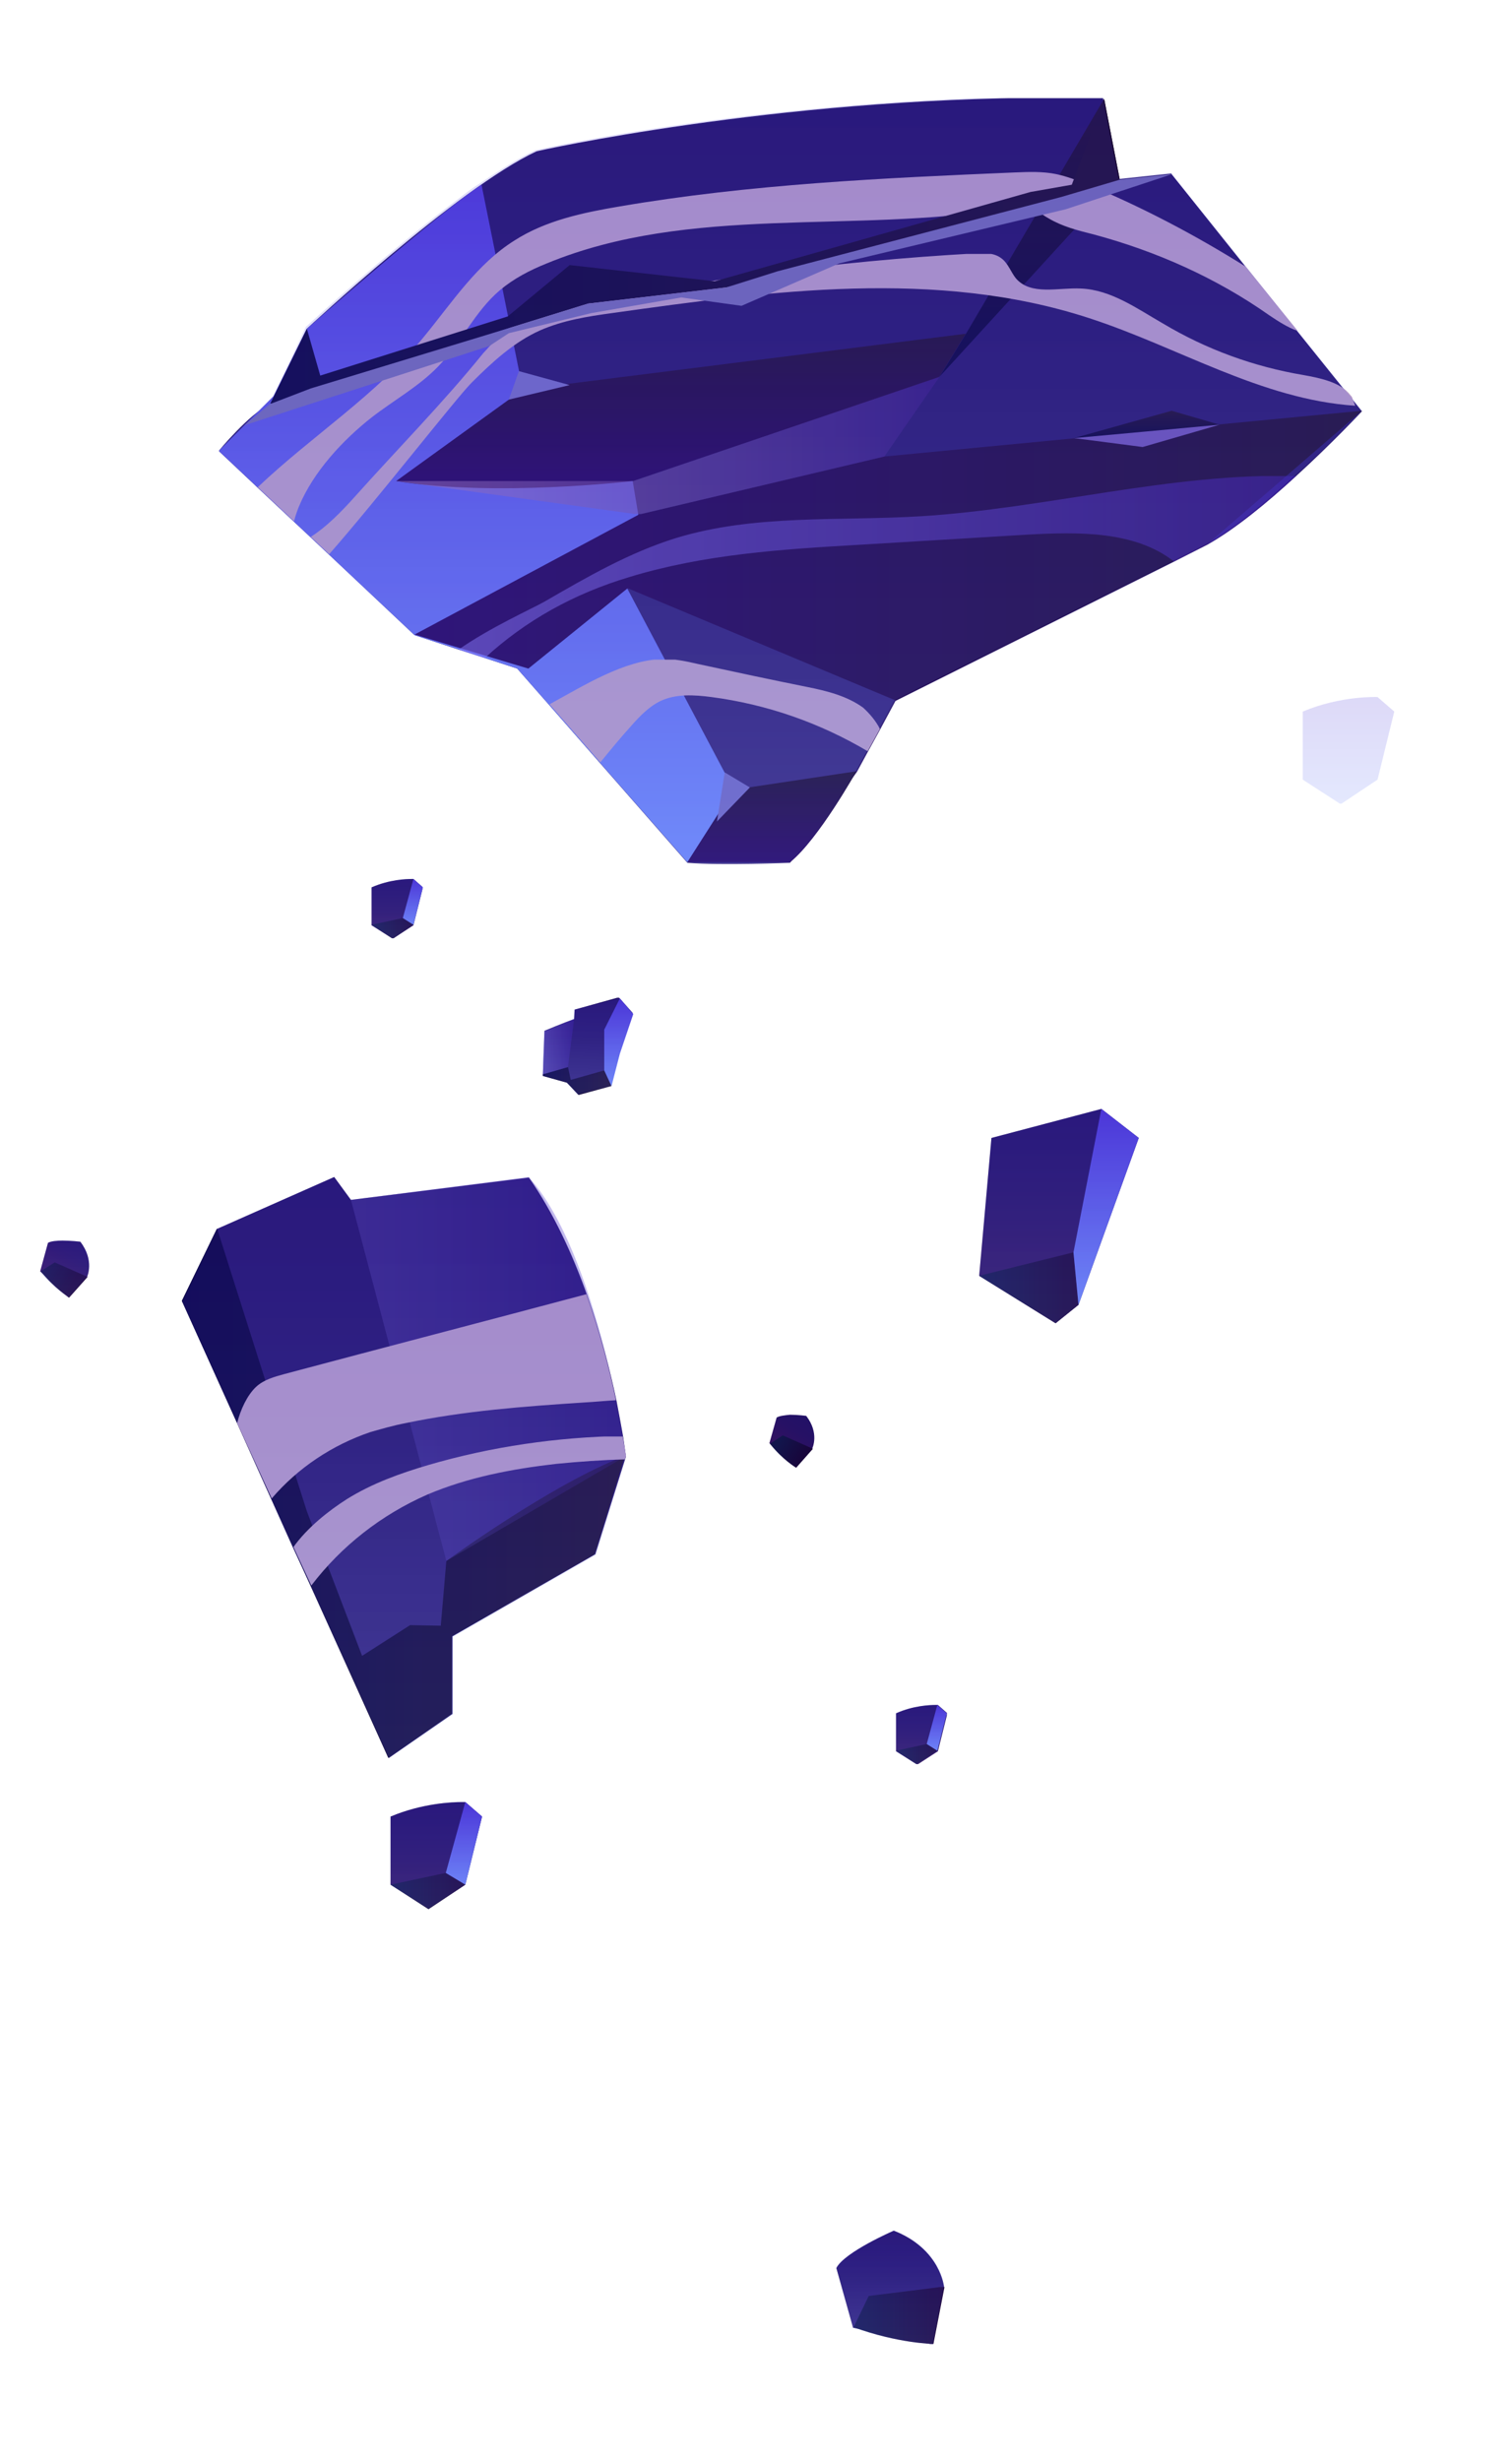 <?xml version="1.0" encoding="utf-8"?>
<!-- Generator: Adobe Illustrator 22.0.1, SVG Export Plug-In . SVG Version: 6.00 Build 0)  -->
<svg version="1.1" id="Capa_1" xmlns="http://www.w3.org/2000/svg" xmlns:xlink="http://www.w3.org/1999/xlink" x="0px" y="0px"
	 viewBox="0 0 271 441" style="enable-background:new 0 0 271 441;" xml:space="preserve">
<style type="text/css">
	.st0{clip-path:url(#SVGID_2_);fill:url(#SVGID_3_);}
	.st1{clip-path:url(#SVGID_5_);fill:url(#SVGID_6_);}
	.st2{clip-path:url(#SVGID_8_);fill:url(#SVGID_9_);}
	.st3{clip-path:url(#SVGID_11_);fill:url(#SVGID_12_);}
	.st4{clip-path:url(#SVGID_14_);fill:url(#SVGID_15_);}
	.st5{clip-path:url(#SVGID_17_);fill:url(#SVGID_18_);}
	.st6{clip-path:url(#SVGID_20_);fill:url(#SVGID_21_);}
	.st7{clip-path:url(#SVGID_23_);fill:url(#SVGID_24_);}
	.st8{fill-rule:evenodd;clip-rule:evenodd;fill:#716AC5;}
	.st9{opacity:0.5;}
	.st10{clip-path:url(#SVGID_26_);}
	.st11{clip-path:url(#SVGID_28_);fill:url(#SVGID_29_);}
	.st12{clip-path:url(#SVGID_31_);fill-rule:evenodd;clip-rule:evenodd;fill:#B89DC8;}
	.st13{clip-path:url(#SVGID_33_);fill-rule:evenodd;clip-rule:evenodd;fill:#B89DC8;}
	.st14{clip-path:url(#SVGID_35_);fill-rule:evenodd;clip-rule:evenodd;fill:#B89DC8;}
	.st15{clip-path:url(#SVGID_37_);}
	.st16{clip-path:url(#SVGID_39_);fill:url(#SVGID_40_);}
	.st17{clip-path:url(#SVGID_42_);fill:url(#SVGID_43_);}
	.st18{fill-rule:evenodd;clip-rule:evenodd;fill:#716AB6;}
	.st19{clip-path:url(#SVGID_45_);fill:url(#SVGID_46_);}
	.st20{fill-rule:evenodd;clip-rule:evenodd;fill:#6C52B6;}
	.st21{clip-path:url(#SVGID_48_);fill:url(#SVGID_49_);}
	.st22{clip-path:url(#SVGID_51_);fill:url(#SVGID_52_);}
	.st23{opacity:0.2;}
	.st24{clip-path:url(#SVGID_54_);}
	.st25{clip-path:url(#SVGID_56_);fill:url(#SVGID_57_);}
	.st26{clip-path:url(#SVGID_59_);fill-rule:evenodd;clip-rule:evenodd;fill:#B89DC8;}
	.st27{clip-path:url(#SVGID_61_);fill-rule:evenodd;clip-rule:evenodd;fill:#B89DC8;}
	.st28{clip-path:url(#SVGID_63_);fill:url(#SVGID_64_);}
	.st29{clip-path:url(#SVGID_66_);fill:url(#SVGID_67_);}
	.st30{clip-path:url(#SVGID_69_);fill:url(#SVGID_70_);}
	.st31{clip-path:url(#SVGID_72_);fill:url(#SVGID_73_);}
	.st32{opacity:0.36;}
	.st33{clip-path:url(#SVGID_75_);}
	.st34{clip-path:url(#SVGID_77_);fill:url(#SVGID_78_);}
	.st35{clip-path:url(#SVGID_80_);fill:url(#SVGID_81_);}
	.st36{clip-path:url(#SVGID_83_);fill:url(#SVGID_84_);}
	.st37{clip-path:url(#SVGID_86_);fill:url(#SVGID_87_);}
	.st38{clip-path:url(#SVGID_89_);fill:url(#SVGID_90_);}
	.st39{clip-path:url(#SVGID_92_);fill:url(#SVGID_93_);}
	.st40{clip-path:url(#SVGID_95_);fill:url(#SVGID_96_);}
	.st41{clip-path:url(#SVGID_98_);fill:url(#SVGID_99_);}
	.st42{clip-path:url(#SVGID_101_);fill:url(#SVGID_102_);}
	.st43{clip-path:url(#SVGID_104_);fill:url(#SVGID_105_);}
	.st44{clip-path:url(#SVGID_107_);fill:url(#SVGID_108_);}
	.st45{clip-path:url(#SVGID_110_);fill:url(#SVGID_111_);}
	.st46{clip-path:url(#SVGID_113_);fill:url(#SVGID_114_);}
	.st47{clip-path:url(#SVGID_116_);fill:url(#SVGID_117_);}
	.st48{clip-path:url(#SVGID_119_);fill:url(#SVGID_120_);}
	.st49{clip-path:url(#SVGID_122_);fill:url(#SVGID_123_);}
	.st50{opacity:0.19;}
	.st51{clip-path:url(#SVGID_125_);}
	.st52{clip-path:url(#SVGID_127_);fill:url(#SVGID_128_);}
	.st53{clip-path:url(#SVGID_130_);fill:url(#SVGID_131_);}
	.st54{clip-path:url(#SVGID_133_);fill:url(#SVGID_134_);}
	.st55{clip-path:url(#SVGID_136_);fill:url(#SVGID_137_);}
	.st56{clip-path:url(#SVGID_139_);fill:url(#SVGID_140_);}
	.st57{clip-path:url(#SVGID_142_);fill:url(#SVGID_143_);}
	.st58{clip-path:url(#SVGID_145_);fill:url(#SVGID_146_);}
	.st59{clip-path:url(#SVGID_148_);fill:url(#SVGID_149_);}
	.st60{clip-path:url(#SVGID_151_);fill:url(#SVGID_152_);}
	.st61{clip-path:url(#SVGID_154_);fill:url(#SVGID_155_);}
</style>
<g>
	<defs>
		<path id="SVGID_1_" d="M139.2,254l-1.3,4.6l4.7,4.3l3-3.4c0,0,1.3-2.7-1.1-5.8c0,0-1.5-0.2-2.9-0.2
			C140.6,253.6,139.7,253.7,139.2,254"/>
	</defs>
	<clipPath id="SVGID_2_">
		<use xlink:href="#SVGID_1_"  style="overflow:visible;"/>
	</clipPath>
	
		<linearGradient id="SVGID_3_" gradientUnits="userSpaceOnUse" x1="-28.885" y1="3090.05" x2="-27.885" y2="3090.05" gradientTransform="matrix(4.53 -7.572 -7.572 -4.53 23668.045 14039.588)">
		<stop  offset="0" style="stop-color:#37125F"/>
		<stop  offset="0.105" style="stop-color:#331260"/>
		<stop  offset="0.576" style="stop-color:#261165"/>
		<stop  offset="1" style="stop-color:#211167"/>
	</linearGradient>
	<polygon class="st0" points="133.8,260.5 140.3,249.7 151.1,256.1 144.6,266.9 	"/>
</g>
<g>
	<defs>
		<path id="SVGID_4_" d="M138,258.7c2.3,2.9,4.7,4.3,4.7,4.3l3-3.4l-5.4-2.4L138,258.7z"/>
	</defs>
	<clipPath id="SVGID_5_">
		<use xlink:href="#SVGID_4_"  style="overflow:visible;"/>
	</clipPath>
	
		<linearGradient id="SVGID_6_" gradientUnits="userSpaceOnUse" x1="-26.606" y1="3030.714" x2="-25.606" y2="3030.714" gradientTransform="matrix(6.072 3.633 3.633 -6.072 -10709.515 18758.008)">
		<stop  offset="0" style="stop-color:#12154C"/>
		<stop  offset="1" style="stop-color:#1A0035"/>
	</linearGradient>
	<polygon class="st1" points="140,253.8 148.2,258.7 143.6,266.4 135.4,261.4 	"/>
</g>
<g>
	<defs>
		<path id="SVGID_7_" d="M96.2,27.1C82,33.7,55,58.9,55,58.9l-6.6,13.5c-3.8,1.8-9.2,8.4-9.2,8.4l6.9,6.5l6.5,6.1l3,2.8l3.3,3.1
			l15.4,14.5l7.9,2.6l4.7,1.5l5.8,1.9l5.8,6.6l9.1,10.4l15.6,17.8c6,0.5,18.4,0,18.4,0l12-16.3l1.9-3.5l2.2-4l2.8-5.2l49.8-24.9
			l6.1-3.1c5-2.8,10.8-7.6,15.8-12.2c6.7-6.1,11.9-11.7,11.9-11.7l-2-2.5l-0.6-0.7c0,0,0,0-0.1-0.1l-9-11.2l-9.3-11.6l-13.2-16.5
			l-9.4,1l-2.8-14.5c-3.1-0.1-6.1-0.1-9.1-0.1C138.3,17.6,96.2,27.1,96.2,27.1"/>
	</defs>
	<clipPath id="SVGID_8_">
		<use xlink:href="#SVGID_7_"  style="overflow:visible;"/>
	</clipPath>
	
		<linearGradient id="SVGID_9_" gradientUnits="userSpaceOnUse" x1="8.084591e-02" y1="3070.21" x2="1.081" y2="3070.21" gradientTransform="matrix(0 -137.083 -137.083 0 421014.031 165.782)">
		<stop  offset="0" style="stop-color:#3B2C83"/>
		<stop  offset="0.216" style="stop-color:#322279"/>
		<stop  offset="0.629" style="stop-color:#25156C"/>
		<stop  offset="1" style="stop-color:#211167"/>
	</linearGradient>
	<rect x="39.3" y="17.6" class="st2" width="204.9" height="137.4"/>
</g>
<g>
	<defs>
		<path id="SVGID_10_" d="M55,58.9L49,71l-9.8,9.8l35.1,33l18.4,6l30.5,34.7l8.3-13l-19.1-36.1l2-13.2l-1-6L93.7,69.8l-7.4-36.7
			C79.1,37.7,55,58.9,55,58.9"/>
	</defs>
	<clipPath id="SVGID_11_">
		<use xlink:href="#SVGID_10_"  style="overflow:visible;"/>
	</clipPath>
	
		<linearGradient id="SVGID_12_" gradientUnits="userSpaceOnUse" x1="-3.844236e-02" y1="3070.497" x2="0.962" y2="3070.497" gradientTransform="matrix(0 -121.336 -121.336 0 372647.375 149.802)">
		<stop  offset="0" style="stop-color:#6F88F9"/>
		<stop  offset="1" style="stop-color:#4C37D8"/>
	</linearGradient>
	<rect x="39.3" y="33.1" class="st3" width="92.3" height="121.3"/>
</g>
<g>
	<defs>
		<path id="SVGID_13_" d="M93.7,69.8L71,86.2c17.8,2.9,42.4,0,42.4,0l54.9-18.6l4.8-7.8L93.7,69.8z"/>
	</defs>
	<clipPath id="SVGID_14_">
		<use xlink:href="#SVGID_13_"  style="overflow:visible;"/>
	</clipPath>
	
		<linearGradient id="SVGID_15_" gradientUnits="userSpaceOnUse" x1="-3.544" y1="3078.927" x2="-2.544" y2="3078.927" gradientTransform="matrix(0 -27.728 -27.728 0 85494.477 -10.851)">
		<stop  offset="0" style="stop-color:#23005F"/>
		<stop  offset="1" style="stop-color:#1D0D33"/>
	</linearGradient>
	<rect x="71" y="59.7" class="st4" width="102.2" height="29.3"/>
</g>
<g>
	<defs>
		<polygon id="SVGID_16_" points="158.5,81.8 114.5,92.2 74.3,113.7 94.7,119.8 112.5,105.4 160.5,125.5 216.4,97.5 244.1,73.6 		
			"/>
	</defs>
	<clipPath id="SVGID_17_">
		<use xlink:href="#SVGID_16_"  style="overflow:visible;"/>
	</clipPath>
	
		<linearGradient id="SVGID_18_" gradientUnits="userSpaceOnUse" x1="-0.784" y1="3067.258" x2="0.215" y2="3067.258" gradientTransform="matrix(169.793 0 0 -169.793 207.553 520899.312)">
		<stop  offset="0" style="stop-color:#23005F"/>
		<stop  offset="1" style="stop-color:#1D0D33"/>
	</linearGradient>
	<rect x="74.3" y="73.6" class="st5" width="169.8" height="51.9"/>
</g>
<g>
	<defs>
		<path id="SVGID_19_" d="M131.5,141.5l-8.3,13h18.4c5.1-4.1,11.9-16.3,11.9-16.3L131.5,141.5z"/>
	</defs>
	<clipPath id="SVGID_20_">
		<use xlink:href="#SVGID_19_"  style="overflow:visible;"/>
	</clipPath>
	
		<linearGradient id="SVGID_21_" gradientUnits="userSpaceOnUse" x1="-6.745" y1="3086.626" x2="-5.745" y2="3086.626" gradientTransform="matrix(0 -16.268 -16.268 0 50350.316 44.733)">
		<stop  offset="0" style="stop-color:#23005F"/>
		<stop  offset="1" style="stop-color:#1D0D33"/>
	</linearGradient>
	<rect x="123.3" y="138.2" class="st6" width="30.4" height="16.3"/>
</g>
<g>
	<defs>
		<polygon id="SVGID_22_" points="173.2,59.7 168.4,67.5 200.7,32.2 197.9,17.7 		"/>
	</defs>
	<clipPath id="SVGID_23_">
		<use xlink:href="#SVGID_22_"  style="overflow:visible;"/>
	</clipPath>
	
		<linearGradient id="SVGID_24_" gradientUnits="userSpaceOnUse" x1="-1.529" y1="3074.082" x2="-0.529" y2="3074.082" gradientTransform="matrix(0 -49.819 -49.819 0 153333.766 -8.645)">
		<stop  offset="0" style="stop-color:#05003F"/>
		<stop  offset="1" style="stop-color:#1D0D33"/>
	</linearGradient>
	<rect x="168.4" y="17.7" class="st7" width="32.3" height="49.8"/>
</g>
<g>
	<polygon class="st8" points="91.2,71.6 93,66.5 102.1,69 	"/>
	<polygon class="st8" points="129.9,138.4 128.5,147.2 134.4,141.1 	"/>
	<g class="st9">
		<g>
			<defs>
				<rect id="SVGID_25_" x="71" y="67.5" width="97.4" height="24.6"/>
			</defs>
			<clipPath id="SVGID_26_">
				<use xlink:href="#SVGID_25_"  style="overflow:visible;"/>
			</clipPath>
			<g class="st10">
				<defs>
					<polygon id="SVGID_27_" points="71,86.2 114.5,92.2 158.5,81.8 168.4,67.5 113.5,86.2 					"/>
				</defs>
				<clipPath id="SVGID_28_">
					<use xlink:href="#SVGID_27_"  style="overflow:visible;"/>
				</clipPath>
				
					<linearGradient id="SVGID_29_" gradientUnits="userSpaceOnUse" x1="-2.112" y1="3066.706" x2="-1.112" y2="3066.706" gradientTransform="matrix(97.352 0 0 -97.352 276.69 298628.375)">
					<stop  offset="0" style="stop-color:#A77BB8"/>
					<stop  offset="1" style="stop-color:#3E1A8C"/>
				</linearGradient>
				<rect x="71" y="67.5" class="st11" width="97.4" height="24.7"/>
			</g>
		</g>
	</g>
	<g>
		<g>
			<defs>
				<rect id="SVGID_30_" x="46.2" y="30.7" width="186.4" height="62.7"/>
			</defs>
			<clipPath id="SVGID_31_">
				<use xlink:href="#SVGID_30_"  style="overflow:visible;"/>
			</clipPath>
			<path class="st12" d="M232.6,59.3c-1.8-0.6-3.6-1.8-5.1-2.8c-9.5-6.7-20.3-11.5-31.5-14.5c-2.8-0.7-5.6-1.4-8.1-2.9
				c-1.1-0.6-2.1-1.5-3.3-1.8c-1.4-0.4-2.9-0.1-4.3,0.1c-27.4,4.5-56.6-0.8-82.3,9.8c-3,1.2-5.9,2.7-8.4,4.8
				c-4.5,3.8-7,9.5-11.1,13.7c-3.5,3.6-7.9,6-11.9,9.1c-5.2,4.1-10.4,9.7-13,15.9c-0.2,0.5-0.6,1.5-0.9,2.7l-6.5-6.1
				c9.8-9.3,21.4-16.6,29.9-27.1c5-6.1,9.4-12.9,16.1-17.1c5.6-3.6,12.3-5,18.8-6.1c23.4-4,47.2-5.1,70.9-6.1c2.5-0.1,5-0.2,7.4,0.3
				c1.9,0.4,3.7,1.1,5.5,1.8c9.9,4.1,19.4,9.1,28.5,14.8L232.6,59.3z"/>
		</g>
	</g>
	<g>
		<g>
			<defs>
				<rect id="SVGID_32_" x="55.7" y="45.5" width="187.2" height="53.8"/>
			</defs>
			<clipPath id="SVGID_33_">
				<use xlink:href="#SVGID_32_"  style="overflow:visible;"/>
			</clipPath>
			<path class="st13" d="M242.9,72.7c-16.8-1.1-31.7-10.5-47.7-15.7c-27.3-8.9-57-4.9-85.5-0.9c-4.4,0.6-8.8,1.3-12.9,3.1
				c-4.7,2.1-8.6,5.7-12.3,9.4C81.8,71.3,67.2,90,59,99.3l-3.3-3.1c2.7-1.7,5.4-4.4,7.9-7.2c7.6-8.5,15.8-16.8,23-25.7
				c1.9-2.1,3.8-4.2,6.3-5.6c2-1.1,4.2-1.6,6.4-2.1c24.9-5.4,50.2-8.8,75.6-10.2c1.6-0.1,3.3-0.1,4.6,0.9c1.2,0.9,1.7,2.5,2.6,3.6
				c2.7,3.1,7.6,1.6,11.6,1.8c5.4,0.2,10.1,3.6,14.8,6.3c7.7,4.6,16.2,7.7,25.1,9.2c2.8,0.5,6.2,1.2,8,3.1c0,0,0,0,0.1,0.1l0.6,0.7
				C242.5,71.6,242.7,72.2,242.9,72.7"/>
		</g>
	</g>
	<g>
		<g>
			<defs>
				<rect id="SVGID_34_" x="98.5" y="118.2" width="59.2" height="18.5"/>
			</defs>
			<clipPath id="SVGID_35_">
				<use xlink:href="#SVGID_34_"  style="overflow:visible;"/>
			</clipPath>
			<path class="st14" d="M157.7,130.6l-2.2,4c-8.6-5.1-18.1-8.4-28-9.7c-3.1-0.4-6.3-0.6-9.1,0.7c-2.1,1-3.8,2.8-5.3,4.5
				c-1.9,2.1-3.7,4.3-5.5,6.5l-9.1-10.4c6.2-3.4,13.4-7.9,20.1-8.1c2.2-0.1,4.4,0.4,6.6,0.9c6.5,1.4,13,2.8,19.5,4.1
				c3.5,0.7,7.1,1.6,10,3.7C155.9,127.9,157,129.2,157.7,130.6"/>
		</g>
	</g>
	<g class="st9">
		<g>
			<defs>
				<rect id="SVGID_36_" x="82.3" y="85.3" width="150" height="32.6"/>
			</defs>
			<clipPath id="SVGID_37_">
				<use xlink:href="#SVGID_36_"  style="overflow:visible;"/>
			</clipPath>
			<g class="st15">
				<defs>
					<path id="SVGID_38_" d="M232.3,85.3c-5,4.6-10.8,9.4-15.8,12.2l-6.1,3.1c-7-5.5-17.2-5.3-26.3-4.8c-9.9,0.6-19.9,1.2-29.8,1.8
						c-14,0.8-28.1,1.7-41.5,5.8c-10,3-18.6,7.8-25.9,14.5l-4.7-1.5c5.5-3.9,13.3-7.4,15.4-8.6c7.6-4.4,15.2-8.8,23.6-11.4
						c14.1-4.3,29.2-3,43.9-3.9C187.6,91.1,209.9,84.7,232.3,85.3"/>
				</defs>
				<clipPath id="SVGID_39_">
					<use xlink:href="#SVGID_38_"  style="overflow:visible;"/>
				</clipPath>
				
					<linearGradient id="SVGID_40_" gradientUnits="userSpaceOnUse" x1="-1.02" y1="3067.162" x2="-2.001438e-02" y2="3067.162" gradientTransform="matrix(149.999 0 0 -149.999 235.263 460172.5)">
					<stop  offset="0" style="stop-color:#8E7BFA"/>
					<stop  offset="1" style="stop-color:#3E1AB0"/>
				</linearGradient>
				<rect x="82.3" y="84.7" class="st16" width="150" height="33.2"/>
			</g>
		</g>
	</g>
</g>
<g>
	<defs>
		<polygon id="SVGID_41_" points="192.1,33.1 184.7,34.4 128.1,50.4 102.1,47.5 91,56.7 57.4,67.3 55,58.9 48.4,72.4 57.6,69.6 
			91.2,58.8 105.4,54.4 130.2,51.5 189.7,36.4 210.1,31.2 200.7,32.2 197.9,17.7 		"/>
	</defs>
	<clipPath id="SVGID_42_">
		<use xlink:href="#SVGID_41_"  style="overflow:visible;"/>
	</clipPath>
	
		<linearGradient id="SVGID_43_" gradientUnits="userSpaceOnUse" x1="-0.874" y1="3067.221" x2="0.126" y2="3067.221" gradientTransform="matrix(161.659 0 0 -161.659 189.755 495890)">
		<stop  offset="0" style="stop-color:#05003F"/>
		<stop  offset="1" style="stop-color:#1D0D33"/>
	</linearGradient>
	<rect x="48.4" y="17.7" class="st17" width="161.7" height="54.6"/>
</g>
<g>
	<polygon class="st18" points="200.7,32.2 190.2,35.3 139.4,48.6 130.2,51.5 105.4,54.4 91.2,58.8 55.7,69.6 48.4,72.4 43.8,76.2 
		87.7,62 91.2,59.7 106,56.1 122.1,53.3 132.9,54.8 150.4,47.2 191,37.5 210.1,31.2 	"/>
</g>
<g>
	<defs>
		<polygon id="SVGID_44_" points="192.5,78.5 204.8,79.1 218.6,76.1 210,73.6 		"/>
	</defs>
	<clipPath id="SVGID_45_">
		<use xlink:href="#SVGID_44_"  style="overflow:visible;"/>
	</clipPath>
	
		<linearGradient id="SVGID_46_" gradientUnits="userSpaceOnUse" x1="-22.027" y1="3123.374" x2="-21.027" y2="3123.374" gradientTransform="matrix(0 -5.472 -5.472 0 17296.205 -41.42)">
		<stop  offset="0" style="stop-color:#05003F"/>
		<stop  offset="1" style="stop-color:#1D0D33"/>
	</linearGradient>
	<rect x="192.5" y="73.6" class="st19" width="26.1" height="5.5"/>
</g>
<g>
	<polygon class="st20" points="192.5,78.5 205.6,77.3 218.6,76.1 204.8,80.1 	"/>
</g>
<g>
	<defs>
		<path id="SVGID_47_" d="M62.9,215l-3-4.1l-21,9.3l-6.3,12.9l9.9,21.9l6.1,13.6l3.9,8.7l3.2,6.9L69.7,315l11.4-7.9v-13.9l25.6-14.7
			l5.3-16.9l0.2-0.6c0,0-0.2-1.3-0.5-3.5c-0.3-1.7-0.7-3.9-1.2-6.5c-1.1-5.2-2.8-12-5.3-19c-2.6-7.3-6-14.7-10.4-21L62.9,215z"/>
	</defs>
	<clipPath id="SVGID_48_">
		<use xlink:href="#SVGID_47_"  style="overflow:visible;"/>
	</clipPath>
	
		<linearGradient id="SVGID_49_" gradientUnits="userSpaceOnUse" x1="-0.211" y1="3070.911" x2="0.789" y2="3070.911" gradientTransform="matrix(0 -104.085 -104.085 0 319706.688 293.071)">
		<stop  offset="0" style="stop-color:#3B2C83"/>
		<stop  offset="0.216" style="stop-color:#322279"/>
		<stop  offset="0.629" style="stop-color:#25156C"/>
		<stop  offset="1" style="stop-color:#211167"/>
	</linearGradient>
	<rect x="32.6" y="210.9" class="st21" width="79.6" height="104.1"/>
</g>
<g>
	<defs>
		<path id="SVGID_50_" d="M32.6,233.1l37,81.9l11.4-7.9v-13.9l25.6-14.7l5.4-17.6C99,265.8,80,279.7,80,279.7l-1,11.6l-5.5-0.1
			l-8.6,5.5L55,270.8l-16.1-50.7L32.6,233.1z"/>
	</defs>
	<clipPath id="SVGID_51_">
		<use xlink:href="#SVGID_50_"  style="overflow:visible;"/>
	</clipPath>
	
		<linearGradient id="SVGID_52_" gradientUnits="userSpaceOnUse" x1="-2.809" y1="3066.416" x2="-1.809" y2="3066.416" gradientTransform="matrix(79.555 0 0 -79.555 256.076 244215.422)">
		<stop  offset="0" style="stop-color:#05003F"/>
		<stop  offset="1" style="stop-color:#1D0D33"/>
	</linearGradient>
	<rect x="32.6" y="220.2" class="st22" width="79.6" height="94.8"/>
</g>
<g>
	<g class="st23">
		<g>
			<defs>
				<rect id="SVGID_53_" x="62.9" y="210.9" width="49.3" height="68.8"/>
			</defs>
			<clipPath id="SVGID_54_">
				<use xlink:href="#SVGID_53_"  style="overflow:visible;"/>
			</clipPath>
			<g class="st24">
				<defs>
					<path id="SVGID_55_" d="M62.9,215L80,279.7l32.2-18.8c0,0-5-36.2-17.4-50L62.9,215z"/>
				</defs>
				<clipPath id="SVGID_56_">
					<use xlink:href="#SVGID_55_"  style="overflow:visible;"/>
				</clipPath>
				
					<linearGradient id="SVGID_57_" gradientUnits="userSpaceOnUse" x1="-5.144" y1="3065.445" x2="-4.144" y2="3065.445" gradientTransform="matrix(49.316 0 0 -49.316 316.554 151420.844)">
					<stop  offset="0" style="stop-color:#8E7BFA"/>
					<stop  offset="1" style="stop-color:#3E1AB0"/>
				</linearGradient>
				<rect x="62.9" y="210.9" class="st25" width="49.3" height="68.8"/>
			</g>
		</g>
	</g>
	<g>
		<g>
			<defs>
				<rect id="SVGID_58_" x="42.5" y="231.9" width="67.9" height="36.7"/>
			</defs>
			<clipPath id="SVGID_59_">
				<use xlink:href="#SVGID_58_"  style="overflow:visible;"/>
			</clipPath>
			<path class="st26" d="M110.4,250.9c-1.9,0.1-3.8,0.3-5.7,0.4C94,252,83.2,252.8,72.7,255c-2.1,0.4-4.2,1-6.3,1.6
				c-6.8,2.3-13,6.4-17.7,11.9L42.5,255c0.6-2.4,1.8-5,3.4-6.5c1.4-1.3,3.3-1.8,5.1-2.3c18-4.8,36.1-9.5,54.1-14.3
				C107.6,238.9,109.3,245.6,110.4,250.9"/>
		</g>
	</g>
	<g>
		<g>
			<defs>
				<rect id="SVGID_60_" x="52.6" y="257.4" width="59.6" height="26.8"/>
			</defs>
			<clipPath id="SVGID_61_">
				<use xlink:href="#SVGID_60_"  style="overflow:visible;"/>
			</clipPath>
			<path class="st27" d="M112.2,260.9l-0.2,0.6c-4.1,0.1-8.2,0.4-12.3,0.8c-7.9,0.9-15.8,2.4-23.1,5.5c-8.2,3.6-15.4,9.2-20.8,16.3
				l-3.2-6.9c2.5-3.5,6.3-6.5,9.6-8.6c4.5-2.8,9.5-4.6,14.6-6.1c11.3-3.3,23.1-5,34.8-5.2C112,259.6,112.2,260.9,112.2,260.9"/>
		</g>
	</g>
</g>
<g>
	<defs>
		<path id="SVGID_62_" d="M8.6,222.7l-1.4,5.1l5.1,4.7l3.3-3.7c0,0,1.4-2.9-1.2-6.3c0,0-1.6-0.2-3.2-0.2
			C10.2,222.3,9.1,222.4,8.6,222.7"/>
	</defs>
	<clipPath id="SVGID_63_">
		<use xlink:href="#SVGID_62_"  style="overflow:visible;"/>
	</clipPath>
	
		<linearGradient id="SVGID_64_" gradientUnits="userSpaceOnUse" x1="-26.461" y1="3088.254" x2="-25.461" y2="3088.254" gradientTransform="matrix(4.93 -8.24 -8.24 -4.93 25588.381 15236.69)">
		<stop  offset="0" style="stop-color:#37125F"/>
		<stop  offset="0.105" style="stop-color:#331260"/>
		<stop  offset="0.576" style="stop-color:#261165"/>
		<stop  offset="1" style="stop-color:#211167"/>
	</linearGradient>
	<polygon class="st28" points="2.8,229.8 9.9,218 21.5,225 14.5,236.7 	"/>
</g>
<g>
	<defs>
		<path id="SVGID_65_" d="M7.3,227.8c2.5,3.1,5.1,4.7,5.1,4.7l3.3-3.7l-5.9-2.6L7.3,227.8z"/>
	</defs>
	<clipPath id="SVGID_66_">
		<use xlink:href="#SVGID_65_"  style="overflow:visible;"/>
	</clipPath>
	
		<linearGradient id="SVGID_67_" gradientUnits="userSpaceOnUse" x1="-24.366" y1="3033.737" x2="-23.366" y2="3033.737" gradientTransform="matrix(6.609 3.953 3.953 -6.609 -11824.798 20371.76)">
		<stop  offset="0" style="stop-color:#12154C"/>
		<stop  offset="1" style="stop-color:#1A0035"/>
	</linearGradient>
	<polygon class="st29" points="9.5,222.4 18.4,227.8 13.4,236.1 4.5,230.8 	"/>
</g>
<g>
	<defs>
		<path id="SVGID_68_" d="M103,180.9l-0.1,1.7c-1.7,0.6-5.3,2.1-5.3,2.1l-0.3,8l4.3,1.2l2,2.2l5.9-1.6l1.9-7.4l2-5.6l-2.5-2.8
			L103,180.9z"/>
	</defs>
	<clipPath id="SVGID_69_">
		<use xlink:href="#SVGID_68_"  style="overflow:visible;"/>
	</clipPath>
	
		<linearGradient id="SVGID_70_" gradientUnits="userSpaceOnUse" x1="-6.827" y1="3084.927" x2="-5.827" y2="3084.927" gradientTransform="matrix(0.686 -17.582 -17.582 -0.686 54350.254 2193.325)">
		<stop  offset="0" style="stop-color:#3B2C83"/>
		<stop  offset="0.216" style="stop-color:#322279"/>
		<stop  offset="0.629" style="stop-color:#25156C"/>
		<stop  offset="1" style="stop-color:#211167"/>
	</linearGradient>
	<polygon class="st30" points="96.6,196.2 97.3,178.3 114.2,178.9 113.5,196.9 	"/>
</g>
<g>
	<defs>
		<polygon id="SVGID_71_" points="97.3,192.5 97.3,192.8 101.6,194 103.7,196.2 109.6,194.6 108.3,191.8 102.3,193.5 101.8,191.2 		
			"/>
	</defs>
	<clipPath id="SVGID_72_">
		<use xlink:href="#SVGID_71_"  style="overflow:visible;"/>
	</clipPath>
	
		<linearGradient id="SVGID_73_" gradientUnits="userSpaceOnUse" x1="-23.62" y1="3057.762" x2="-22.62" y2="3057.762" gradientTransform="matrix(12.307 0 0 -12.307 387.999 37825.375)">
		<stop  offset="0" style="stop-color:#05003F"/>
		<stop  offset="1" style="stop-color:#1D0D33"/>
	</linearGradient>
	<rect x="97.3" y="191.2" class="st31" width="12.3" height="5.1"/>
</g>
<g>
	<g class="st32">
		<g>
			<defs>
				<rect id="SVGID_74_" x="97.3" y="182.6" width="5.6" height="9.8"/>
			</defs>
			<clipPath id="SVGID_75_">
				<use xlink:href="#SVGID_74_"  style="overflow:visible;"/>
			</clipPath>
			<g class="st33">
				<defs>
					<polygon id="SVGID_76_" points="102.9,182.6 101.8,191.2 97.3,192.5 97.6,184.8 					"/>
				</defs>
				<clipPath id="SVGID_77_">
					<use xlink:href="#SVGID_76_"  style="overflow:visible;"/>
				</clipPath>
				
					<linearGradient id="SVGID_78_" gradientUnits="userSpaceOnUse" x1="-52.866" y1="3045.6" x2="-51.866" y2="3045.6" gradientTransform="matrix(5.625 0 0 -5.625 394.681 17319.35)">
					<stop  offset="0" style="stop-color:#8E7BFA"/>
					<stop  offset="1" style="stop-color:#3E1AB0"/>
				</linearGradient>
				<rect x="97.3" y="182.6" class="st34" width="5.6" height="9.8"/>
			</g>
		</g>
	</g>
</g>
<g>
	<defs>
		<polygon id="SVGID_79_" points="108.3,184.5 108.3,191.8 109.6,194.6 111.1,188.8 113.5,181.7 111.1,178.9 		"/>
	</defs>
	<clipPath id="SVGID_80_">
		<use xlink:href="#SVGID_79_"  style="overflow:visible;"/>
	</clipPath>
	
		<linearGradient id="SVGID_81_" gradientUnits="userSpaceOnUse" x1="-7.006" y1="3087.253" x2="-6.006" y2="3087.253" gradientTransform="matrix(0 -15.738 -15.738 0 48696.914 84.387)">
		<stop  offset="0" style="stop-color:#6F88F9"/>
		<stop  offset="1" style="stop-color:#4C37D8"/>
	</linearGradient>
	<rect x="108.3" y="178.9" class="st35" width="5.2" height="15.7"/>
</g>
<g>
	<defs>
		<path id="SVGID_82_" d="M66.6,159v6.8l3.8,2.4l3.7-2.4l1.7-6.8l-1.7-1.5c0,0-0.1,0-0.3,0C72.8,157.5,69.8,157.6,66.6,159"/>
	</defs>
	<clipPath id="SVGID_83_">
		<use xlink:href="#SVGID_82_"  style="overflow:visible;"/>
	</clipPath>
	
		<linearGradient id="SVGID_84_" gradientUnits="userSpaceOnUse" x1="-10.845" y1="3096.483" x2="-9.845" y2="3096.483" gradientTransform="matrix(0 -10.638 -10.638 0 33010.914 52.794)">
		<stop  offset="0" style="stop-color:#37125F"/>
		<stop  offset="0.105" style="stop-color:#331260"/>
		<stop  offset="0.576" style="stop-color:#261165"/>
		<stop  offset="1" style="stop-color:#211167"/>
	</linearGradient>
	<rect x="66.6" y="157.5" class="st36" width="9.1" height="10.6"/>
</g>
<g>
	<defs>
		<polygon id="SVGID_85_" points="66.6,165.7 70.4,168.2 74.1,165.7 72.2,164.5 		"/>
	</defs>
	<clipPath id="SVGID_86_">
		<use xlink:href="#SVGID_85_"  style="overflow:visible;"/>
	</clipPath>
	
		<linearGradient id="SVGID_87_" gradientUnits="userSpaceOnUse" x1="-39.65" y1="3051.096" x2="-38.65" y2="3051.096" gradientTransform="matrix(7.454 0 0 -7.454 362.196 22908.748)">
		<stop  offset="0" style="stop-color:#12154C"/>
		<stop  offset="1" style="stop-color:#1A0035"/>
	</linearGradient>
	<rect x="66.6" y="164.5" class="st37" width="7.5" height="3.6"/>
</g>
<g>
	<defs>
		<polygon id="SVGID_88_" points="72.2,164.5 74.1,165.7 75.8,159 74.1,157.5 		"/>
	</defs>
	<clipPath id="SVGID_89_">
		<use xlink:href="#SVGID_88_"  style="overflow:visible;"/>
	</clipPath>
	
		<linearGradient id="SVGID_90_" gradientUnits="userSpaceOnUse" x1="-14.33" y1="3104.865" x2="-13.33" y2="3104.865" gradientTransform="matrix(0 -8.219 -8.219 0 25593.164 47.962)">
		<stop  offset="0" style="stop-color:#6F88F9"/>
		<stop  offset="1" style="stop-color:#4C37D8"/>
	</linearGradient>
	<rect x="72.2" y="157.5" class="st38" width="3.6" height="8.2"/>
</g>
<g>
	<defs>
		<path id="SVGID_91_" d="M70,325.5v12.2l6.8,4.3l6.6-4.3l3-12.2l-3-2.6c0,0-0.2,0-0.6,0C81.1,322.9,75.7,323.1,70,325.5"/>
	</defs>
	<clipPath id="SVGID_92_">
		<use xlink:href="#SVGID_91_"  style="overflow:visible;"/>
	</clipPath>
	
		<linearGradient id="SVGID_93_" gradientUnits="userSpaceOnUse" x1="-5.57" y1="3083.8" x2="-4.57" y2="3083.8" gradientTransform="matrix(0 -19.177 -19.177 0 59215.621 235.251)">
		<stop  offset="0" style="stop-color:#37125F"/>
		<stop  offset="0.105" style="stop-color:#331260"/>
		<stop  offset="0.576" style="stop-color:#261165"/>
		<stop  offset="1" style="stop-color:#211167"/>
	</linearGradient>
	<rect x="70" y="322.9" class="st39" width="16.4" height="19.2"/>
</g>
<g>
	<defs>
		<polygon id="SVGID_94_" points="70,337.7 76.8,342.1 83.4,337.7 79.9,335.6 		"/>
	</defs>
	<clipPath id="SVGID_95_">
		<use xlink:href="#SVGID_94_"  style="overflow:visible;"/>
	</clipPath>
	
		<linearGradient id="SVGID_96_" gradientUnits="userSpaceOnUse" x1="-21.55" y1="3058.623" x2="-20.55" y2="3058.623" gradientTransform="matrix(13.437 0 0 -13.437 359.548 41437.191)">
		<stop  offset="0" style="stop-color:#12154C"/>
		<stop  offset="1" style="stop-color:#1A0035"/>
	</linearGradient>
	<rect x="70" y="335.6" class="st40" width="13.4" height="6.5"/>
</g>
<g>
	<defs>
		<polygon id="SVGID_97_" points="79.9,335.6 83.4,337.7 86.4,325.5 83.4,322.9 		"/>
	</defs>
	<clipPath id="SVGID_98_">
		<use xlink:href="#SVGID_97_"  style="overflow:visible;"/>
	</clipPath>
	
		<linearGradient id="SVGID_99_" gradientUnits="userSpaceOnUse" x1="-7.504" y1="3088.45" x2="-6.504" y2="3088.45" gradientTransform="matrix(0 -14.817 -14.817 0 45843.777 226.542)">
		<stop  offset="0" style="stop-color:#6F88F9"/>
		<stop  offset="1" style="stop-color:#4C37D8"/>
	</linearGradient>
	<rect x="79.9" y="322.9" class="st41" width="6.5" height="14.8"/>
</g>
<g>
	<defs>
		<path id="SVGID_100_" d="M160.6,307v6.8l3.8,2.4l3.7-2.4l1.7-6.8l-1.7-1.5c0,0-0.1,0-0.3,0C166.7,305.5,163.7,305.6,160.6,307"/>
	</defs>
	<clipPath id="SVGID_101_">
		<use xlink:href="#SVGID_100_"  style="overflow:visible;"/>
	</clipPath>
	
		<linearGradient id="SVGID_102_" gradientUnits="userSpaceOnUse" x1="-10.845" y1="3096.483" x2="-9.845" y2="3096.483" gradientTransform="matrix(0 -10.638 -10.638 0 33104.832 200.779)">
		<stop  offset="0" style="stop-color:#37125F"/>
		<stop  offset="0.105" style="stop-color:#331260"/>
		<stop  offset="0.576" style="stop-color:#261165"/>
		<stop  offset="1" style="stop-color:#211167"/>
	</linearGradient>
	<rect x="160.6" y="305.5" class="st42" width="9.1" height="10.6"/>
</g>
<g>
	<defs>
		<polygon id="SVGID_103_" points="160.6,313.7 164.3,316.1 168,313.7 166.1,312.5 		"/>
	</defs>
	<clipPath id="SVGID_104_">
		<use xlink:href="#SVGID_103_"  style="overflow:visible;"/>
	</clipPath>
	
		<linearGradient id="SVGID_105_" gradientUnits="userSpaceOnUse" x1="-39.65" y1="3051.096" x2="-38.65" y2="3051.096" gradientTransform="matrix(7.454 0 0 -7.454 456.117 23056.732)">
		<stop  offset="0" style="stop-color:#12154C"/>
		<stop  offset="1" style="stop-color:#1A0035"/>
	</linearGradient>
	<rect x="160.6" y="312.5" class="st43" width="7.5" height="3.6"/>
</g>
<g>
	<defs>
		<polygon id="SVGID_106_" points="166.1,312.5 168,313.7 169.7,307 168,305.5 		"/>
	</defs>
	<clipPath id="SVGID_107_">
		<use xlink:href="#SVGID_106_"  style="overflow:visible;"/>
	</clipPath>
	
		<linearGradient id="SVGID_108_" gradientUnits="userSpaceOnUse" x1="-14.33" y1="3104.865" x2="-13.33" y2="3104.865" gradientTransform="matrix(0 -8.219 -8.219 0 25687.084 195.948)">
		<stop  offset="0" style="stop-color:#6F88F9"/>
		<stop  offset="1" style="stop-color:#4C37D8"/>
	</linearGradient>
	<rect x="166.1" y="305.5" class="st44" width="3.6" height="8.2"/>
</g>
<g>
	<defs>
		<path id="SVGID_109_" d="M149.9,406.4l3,10.7l14.3,3l2-10.3c0,0-0.6-6.8-9-10.1C160.2,399.7,151.4,403.5,149.9,406.4"/>
	</defs>
	<clipPath id="SVGID_110_">
		<use xlink:href="#SVGID_109_"  style="overflow:visible;"/>
	</clipPath>
	
		<linearGradient id="SVGID_111_" gradientUnits="userSpaceOnUse" x1="-5.204" y1="3082.919" x2="-4.204" y2="3082.919" gradientTransform="matrix(0 -20.309 -20.309 0 62770.629 314.345)">
		<stop  offset="0" style="stop-color:#3B2C83"/>
		<stop  offset="0.216" style="stop-color:#322279"/>
		<stop  offset="0.629" style="stop-color:#25156C"/>
		<stop  offset="1" style="stop-color:#211167"/>
	</linearGradient>
	<rect x="149.9" y="399.7" class="st45" width="19.3" height="20.3"/>
</g>
<g>
	<defs>
		<path id="SVGID_112_" d="M155.7,411.4L153,417c7.9,2.9,14.3,3,14.3,3l2-10.3L155.7,411.4z"/>
	</defs>
	<clipPath id="SVGID_113_">
		<use xlink:href="#SVGID_112_"  style="overflow:visible;"/>
	</clipPath>
	
		<linearGradient id="SVGID_114_" gradientUnits="userSpaceOnUse" x1="-17.603" y1="3060.264" x2="-16.603" y2="3060.264" gradientTransform="matrix(16.288 0 0 -16.288 439.675 50258.867)">
		<stop  offset="0" style="stop-color:#12154C"/>
		<stop  offset="1" style="stop-color:#1A0035"/>
	</linearGradient>
	<rect x="153" y="409.8" class="st46" width="16.3" height="10.3"/>
</g>
<g>
	<defs>
		<polygon id="SVGID_115_" points="177.7,203.9 175.5,228.6 189.2,237.1 193.3,233.8 204.1,203.9 197.4,198.7 		"/>
	</defs>
	<clipPath id="SVGID_116_">
		<use xlink:href="#SVGID_115_"  style="overflow:visible;"/>
	</clipPath>
	
		<linearGradient id="SVGID_117_" gradientUnits="userSpaceOnUse" x1="-2.283" y1="3075.895" x2="-1.283" y2="3075.895" gradientTransform="matrix(0 -38.379 -38.379 0 118238.406 149.492)">
		<stop  offset="0" style="stop-color:#37125F"/>
		<stop  offset="0.105" style="stop-color:#331260"/>
		<stop  offset="0.576" style="stop-color:#261165"/>
		<stop  offset="1" style="stop-color:#211167"/>
	</linearGradient>
	<rect x="175.5" y="198.7" class="st47" width="28.6" height="38.4"/>
</g>
<g>
	<defs>
		<polygon id="SVGID_118_" points="175.5,228.6 189.2,237.1 193.3,233.8 192.4,224.4 		"/>
	</defs>
	<clipPath id="SVGID_119_">
		<use xlink:href="#SVGID_118_"  style="overflow:visible;"/>
	</clipPath>
	
		<linearGradient id="SVGID_120_" gradientUnits="userSpaceOnUse" x1="-15.968" y1="3060.944" x2="-14.967" y2="3060.944" gradientTransform="matrix(17.858 0 0 -17.858 460.599 54892.016)">
		<stop  offset="0" style="stop-color:#12154C"/>
		<stop  offset="1" style="stop-color:#1A0035"/>
	</linearGradient>
	<rect x="175.5" y="224.4" class="st48" width="17.9" height="12.7"/>
</g>
<g>
	<defs>
		<polygon id="SVGID_121_" points="192.4,224.4 193.3,233.8 204.1,203.9 197.4,198.7 		"/>
	</defs>
	<clipPath id="SVGID_122_">
		<use xlink:href="#SVGID_121_"  style="overflow:visible;"/>
	</clipPath>
	
		<linearGradient id="SVGID_123_" gradientUnits="userSpaceOnUse" x1="-2.59" y1="3076.634" x2="-1.59" y2="3076.634" gradientTransform="matrix(0 -35.095 -35.095 0 108173.328 142.925)">
		<stop  offset="0" style="stop-color:#6F88F9"/>
		<stop  offset="1" style="stop-color:#4C37D8"/>
	</linearGradient>
	<rect x="192.4" y="198.7" class="st49" width="11.7" height="35.1"/>
</g>
<g>
	<g class="st50">
		<g>
			<defs>
				<rect id="SVGID_124_" x="7.3" y="17.6" width="242.7" height="402.4"/>
			</defs>
			<clipPath id="SVGID_125_">
				<use xlink:href="#SVGID_124_"  style="overflow:visible;"/>
			</clipPath>
			<g class="st51">
				<defs>
					<path id="SVGID_126_" d="M244.1,73.6l-2-2.5l-0.6-0.7c0,0,0,0-0.1-0.1l-9-11.2l-9.3-11.6l-13.2-16.5l-9.4,1l-1.1-5.5l-1.7-9
						l0,0l0,0c-54.4-1.3-101.7,9.4-101.7,9.4c-3,1.4-6.5,3.6-10.2,6.1c-1,0.6-2.2,1.5-3.6,2.6c-12.6,9.4-26.1,21.8-27.3,22.9
						c-0.1,0.1-0.1,0.1-0.1,0.1L49,71l-2.7,2.7c-3.4,2.6-7.1,7.1-7.1,7.1l0,0l0,0l6.9,6.5l6.5,6.1l3,2.8l2,1.9l16.6,15.7l13.6,4.4
						l4.9,1.6l1.3,1.5l7.1,8.1l6.4,7.3l15.6,17.8c6,0.5,18.4,0,18.4,0l0,0h0c5.1-4,11.9-16.1,11.9-16.3l0,0l1.9-3.5l2.2-4l2.8-5.2
						l49.8-24.9l6.1-3.1c5-2.8,10.8-7.6,15.8-12.2C238.9,79.3,244.1,73.6,244.1,73.6"/>
				</defs>
				<clipPath id="SVGID_127_">
					<use xlink:href="#SVGID_126_"  style="overflow:visible;"/>
				</clipPath>
				
					<linearGradient id="SVGID_128_" gradientUnits="userSpaceOnUse" x1="8.084550e-02" y1="3070.21" x2="1.081" y2="3070.21" gradientTransform="matrix(0 -137.083 -137.083 0 421013.844 165.782)">
					<stop  offset="0" style="stop-color:#6F88F9"/>
					<stop  offset="1" style="stop-color:#4C37D8"/>
				</linearGradient>
				<rect x="39.3" y="16.4" class="st52" width="204.9" height="138.5"/>
			</g>
			<g class="st51">
				<defs>
					<path id="SVGID_129_" d="M112,261.4l0.2-0.5c0,0-0.1-0.4-0.2-1.1c-0.1-0.6-0.2-1.4-0.4-2.4c-0.3-1.7-0.7-3.9-1.2-6.5
						c-0.2-1-0.4-2-0.7-3.1c-2.6-11.8-7.4-28.5-15-36.9L62.9,215l0,0h0l-3-4.1l-21,9.3l0,0l0,0l-3,6.3l-3.2,6.7l4.5,10l7.4,16.4
						l4.1,9.1l3.9,8.7l1.6,3.5L69.7,315l0,0l0,0l6.6-4.5l4.9-3.3v0v-13.9l25.6-14.7L112,261.4L112,261.4z"/>
				</defs>
				<clipPath id="SVGID_130_">
					<use xlink:href="#SVGID_129_"  style="overflow:visible;"/>
				</clipPath>
				
					<linearGradient id="SVGID_131_" gradientUnits="userSpaceOnUse" x1="-0.21" y1="3070.911" x2="0.789" y2="3070.911" gradientTransform="matrix(0 -104.088 -104.088 0 319715.875 293.074)">
					<stop  offset="0" style="stop-color:#6F88F9"/>
					<stop  offset="1" style="stop-color:#4C37D8"/>
				</linearGradient>
				<rect x="32.6" y="210.9" class="st53" width="79.6" height="104.1"/>
			</g>
			<g class="st51">
				<defs>
					<path id="SVGID_132_" d="M8.6,222.7l-1.4,5.1c2.5,3.1,5.1,4.7,5.1,4.7l3.3-3.7c0,0,1.4-2.9-1.2-6.3
						C14.4,222.5,9.9,221.9,8.6,222.7"/>
				</defs>
				<clipPath id="SVGID_133_">
					<use xlink:href="#SVGID_132_"  style="overflow:visible;"/>
				</clipPath>
				
					<linearGradient id="SVGID_134_" gradientUnits="userSpaceOnUse" x1="-11.398" y1="3097.764" x2="-10.398" y2="3097.764" gradientTransform="matrix(0 -10.163 -10.163 0 31493.781 116.601)">
					<stop  offset="0" style="stop-color:#6F88F9"/>
					<stop  offset="1" style="stop-color:#4C37D8"/>
				</linearGradient>
				<rect x="7.3" y="221.9" class="st54" width="9.8" height="10.5"/>
			</g>
			<g class="st51">
				<defs>
					<path id="SVGID_135_" d="M109.6,194.6l1.5-5.8l2.4-7.1l-2.5-2.8l-8.1,2l-0.1,1.7c-1.7,0.6-5.3,2.1-5.3,2.1l-0.3,7.7v0.3
						l4.3,1.2l2,2.2L109.6,194.6z"/>
				</defs>
				<clipPath id="SVGID_136_">
					<use xlink:href="#SVGID_135_"  style="overflow:visible;"/>
				</clipPath>
				
					<linearGradient id="SVGID_137_" gradientUnits="userSpaceOnUse" x1="-6.275" y1="3085.494" x2="-5.275" y2="3085.494" gradientTransform="matrix(0 -17.32 -17.32 0 53547.332 87.553)">
					<stop  offset="0" style="stop-color:#6F88F9"/>
					<stop  offset="1" style="stop-color:#4C37D8"/>
				</linearGradient>
				<rect x="97.3" y="178.9" class="st55" width="16.2" height="17.3"/>
			</g>
			<g class="st51">
				<defs>
					<path id="SVGID_138_" d="M246.9,124.9c0,0-6.5-0.3-13.4,2.6v12.2l6.8,4.4l6.6-4.4l3-12.2L246.9,124.9z"/>
				</defs>
				<clipPath id="SVGID_139_">
					<use xlink:href="#SVGID_138_"  style="overflow:visible;"/>
				</clipPath>
				
					<linearGradient id="SVGID_140_" gradientUnits="userSpaceOnUse" x1="-5.571" y1="3083.8" x2="-4.571" y2="3083.8" gradientTransform="matrix(0 -19.177 -19.177 0 59378.953 37.204)">
					<stop  offset="0" style="stop-color:#6F88F9"/>
					<stop  offset="1" style="stop-color:#4C37D8"/>
				</linearGradient>
				<rect x="233.5" y="124.5" class="st56" width="16.4" height="19.5"/>
			</g>
			<g class="st51">
				<defs>
					<path id="SVGID_141_" d="M75.8,159l-1.7-1.5c0,0-3.6-0.2-7.5,1.5v6.8l3.8,2.4l3.7-2.4L75.8,159z"/>
				</defs>
				<clipPath id="SVGID_142_">
					<use xlink:href="#SVGID_141_"  style="overflow:visible;"/>
				</clipPath>
				
					<linearGradient id="SVGID_143_" gradientUnits="userSpaceOnUse" x1="-10.844" y1="3096.483" x2="-9.844" y2="3096.483" gradientTransform="matrix(0 -10.638 -10.638 0 33011.348 52.794)">
					<stop  offset="0" style="stop-color:#6F88F9"/>
					<stop  offset="1" style="stop-color:#4C37D8"/>
				</linearGradient>
				<rect x="66.6" y="157.3" class="st57" width="9.1" height="10.8"/>
			</g>
			<g class="st51">
				<defs>
					<path id="SVGID_144_" d="M70,325.5v12.2l6.8,4.3l6.6-4.3l3-12.2l-3-2.6C83.4,322.9,76.9,322.6,70,325.5"/>
				</defs>
				<clipPath id="SVGID_145_">
					<use xlink:href="#SVGID_144_"  style="overflow:visible;"/>
				</clipPath>
				
					<linearGradient id="SVGID_146_" gradientUnits="userSpaceOnUse" x1="-5.571" y1="3083.8" x2="-4.571" y2="3083.8" gradientTransform="matrix(0 -19.177 -19.177 0 59215.449 235.251)">
					<stop  offset="0" style="stop-color:#6F88F9"/>
					<stop  offset="1" style="stop-color:#4C37D8"/>
				</linearGradient>
				<rect x="70" y="322.6" class="st58" width="16.4" height="19.5"/>
			</g>
			<g class="st51">
				<defs>
					<path id="SVGID_147_" d="M169.7,307l-1.7-1.5c0,0-3.6-0.2-7.5,1.5v6.8l3.8,2.4l3.7-2.4L169.7,307z"/>
				</defs>
				<clipPath id="SVGID_148_">
					<use xlink:href="#SVGID_147_"  style="overflow:visible;"/>
				</clipPath>
				
					<linearGradient id="SVGID_149_" gradientUnits="userSpaceOnUse" x1="-10.845" y1="3096.484" x2="-9.845" y2="3096.484" gradientTransform="matrix(0 -10.638 -10.638 0 33104.457 200.779)">
					<stop  offset="0" style="stop-color:#6F88F9"/>
					<stop  offset="1" style="stop-color:#4C37D8"/>
				</linearGradient>
				<rect x="160.6" y="305.3" class="st59" width="9.1" height="10.8"/>
			</g>
			<g class="st51">
				<defs>
					<path id="SVGID_150_" d="M160.2,399.7c0,0-8.8,3.8-10.3,6.6l3,10.7c7.9,2.9,14.3,3,14.3,3l2-10.3
						C169.3,409.8,168.6,402.9,160.2,399.7"/>
				</defs>
				<clipPath id="SVGID_151_">
					<use xlink:href="#SVGID_150_"  style="overflow:visible;"/>
				</clipPath>
				
					<linearGradient id="SVGID_152_" gradientUnits="userSpaceOnUse" x1="-5.204" y1="3082.919" x2="-4.204" y2="3082.919" gradientTransform="matrix(0 -20.309 -20.309 0 62770.469 314.345)">
					<stop  offset="0" style="stop-color:#6F88F9"/>
					<stop  offset="1" style="stop-color:#4C37D8"/>
				</linearGradient>
				<rect x="149.9" y="399.7" class="st60" width="19.3" height="20.3"/>
			</g>
			<g class="st51">
				<defs>
					<polygon id="SVGID_153_" points="177.7,203.9 175.5,228.6 189.2,237.1 193.3,233.8 204.1,203.9 197.4,198.7 					"/>
				</defs>
				<clipPath id="SVGID_154_">
					<use xlink:href="#SVGID_153_"  style="overflow:visible;"/>
				</clipPath>
				
					<linearGradient id="SVGID_155_" gradientUnits="userSpaceOnUse" x1="-2.283" y1="3075.895" x2="-1.283" y2="3075.895" gradientTransform="matrix(0 -38.379 -38.379 0 118238.328 149.493)">
					<stop  offset="0" style="stop-color:#6F88F9"/>
					<stop  offset="1" style="stop-color:#4C37D8"/>
				</linearGradient>
				<rect x="175.5" y="198.7" class="st61" width="28.6" height="38.4"/>
			</g>
		</g>
	</g>
</g>
</svg>
